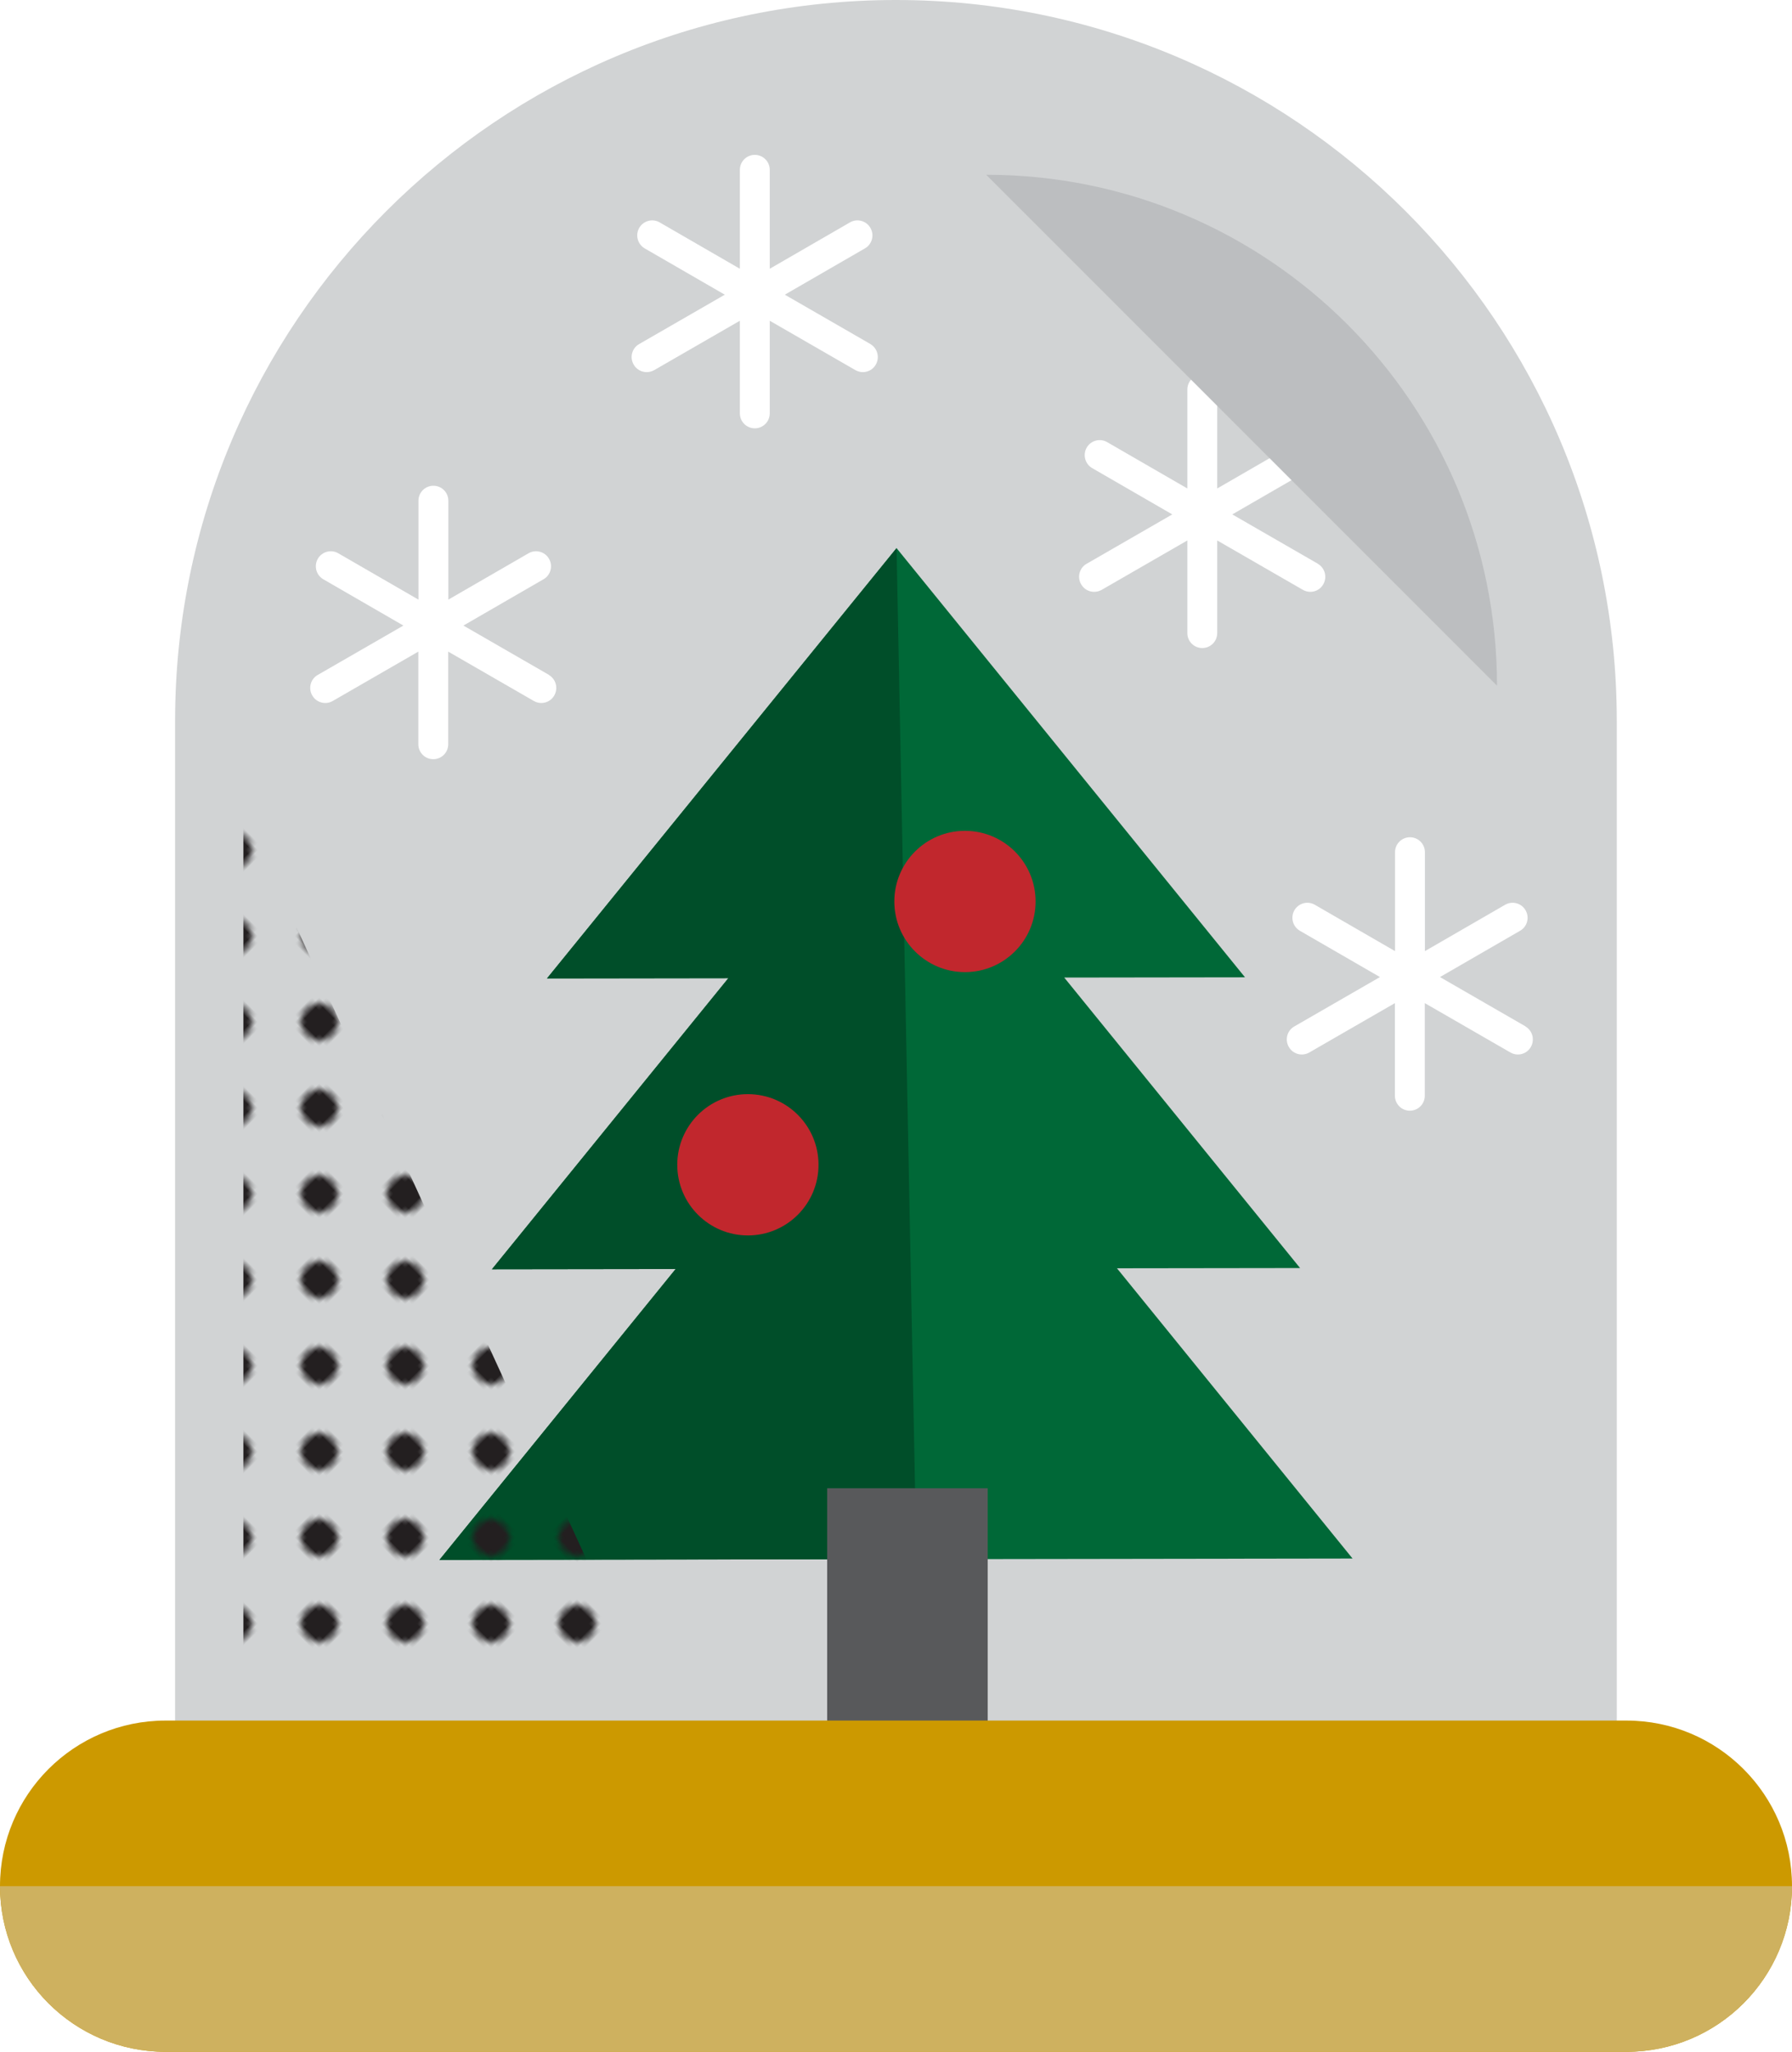 <?xml version="1.0" encoding="UTF-8"?>
<svg id="Layer_2" data-name="Layer 2" xmlns="http://www.w3.org/2000/svg" xmlns:xlink="http://www.w3.org/1999/xlink" viewBox="0 0 145.13 166.13">
  <defs>
    <style>
      .cls-1 {
        fill: #c1272d;
      }

      .cls-1, .cls-2, .cls-3, .cls-4, .cls-5, .cls-6, .cls-7, .cls-8, .cls-9, .cls-10, .cls-11, .cls-12 {
        stroke-width: 0px;
      }

      .cls-2 {
        fill: #58595b;
      }

      .cls-3 {
        fill: none;
      }

      .cls-4 {
        fill: #c90;
      }

      .cls-5 {
        fill: #fff;
      }

      .cls-6 {
        fill: #231f20;
      }

      .cls-7 {
        fill: url(#_6_dpi_30_);
      }

      .cls-8 {
        fill: #bcbec0;
      }

      .cls-9 {
        fill: #d1d3d4;
      }

      .cls-10 {
        fill: #ceb15f;
      }

      .cls-11 {
        fill: #006837;
      }

      .cls-12 {
        fill: #004e29;
      }
    </style>
    <pattern id="_6_dpi_30_" data-name="6 dpi 30%" x="0" y="0" width="48" height="48" patternTransform="translate(-5561.41 -2999.63) rotate(-135) scale(.41 -.41)" patternUnits="userSpaceOnUse" viewBox="0 0 48 48">
      <g>
        <rect class="cls-3" y="0" width="48" height="48"/>
        <g>
          <circle class="cls-6" cx="24" cy="48" r="3.6"/>
          <circle class="cls-6" cx="48" cy="48" r="3.6"/>
          <circle class="cls-6" cx="24" cy="24" r="3.6"/>
          <circle class="cls-6" cx="48" cy="24" r="3.6"/>
          <circle class="cls-6" cx="36" cy="36" r="3.6"/>
          <circle class="cls-6" cx="12" cy="36" r="3.6"/>
          <circle class="cls-6" cx="36" cy="12" r="3.6"/>
          <circle class="cls-6" cx="12" cy="12" r="3.6"/>
        </g>
        <g>
          <circle class="cls-6" cy="48" r="3.6"/>
          <circle class="cls-6" cy="24" r="3.6"/>
        </g>
        <g>
          <circle class="cls-6" cx="24" cy="0" r="3.6"/>
          <circle class="cls-6" cx="48" cy="0" r="3.6"/>
        </g>
        <circle class="cls-6" cy="0" r="3.6"/>
      </g>
    </pattern>
  </defs>
  <g id="Object">
    <g>
      <path class="cls-9" d="m72.56,0C40.32,0,14.18,26.14,14.18,58.38v89.24h116.76V58.38C130.94,26.14,104.8,0,72.56,0Z"/>
      <path class="cls-5" d="m44.47,54.65l-6.94-4,6.49-3.75c.58-.33.78-1.08.44-1.66-.33-.58-1.08-.78-1.66-.44l-6.49,3.75v-8.01c0-.67-.54-1.21-1.21-1.21s-1.21.54-1.21,1.21v8.01l-6.49-3.75c-.58-.34-1.32-.14-1.66.44-.33.58-.14,1.32.44,1.66l6.49,3.75-6.94,4c-.58.33-.78,1.08-.44,1.66.22.39.63.61,1.05.61.21,0,.41-.05.6-.16l6.94-4v7.5c0,.67.54,1.21,1.21,1.21s1.21-.54,1.21-1.21v-7.5l6.94,4c.19.11.4.16.6.16.42,0,.83-.22,1.05-.61.33-.58.14-1.32-.44-1.66Z"/>
      <path class="cls-5" d="m70.5,27.86l-6.94-4,6.49-3.75c.58-.33.78-1.08.44-1.66-.33-.58-1.08-.78-1.66-.44l-6.49,3.75v-8.01c0-.67-.54-1.21-1.21-1.21s-1.21.54-1.21,1.21v8.01l-6.49-3.75c-.58-.34-1.32-.14-1.66.44-.33.58-.14,1.32.44,1.66l6.49,3.75-6.94,4c-.58.33-.78,1.08-.44,1.66.22.39.63.61,1.05.61.21,0,.41-.05.61-.16l6.94-4v7.5c0,.67.54,1.21,1.21,1.21s1.21-.54,1.21-1.21v-7.5l6.94,4c.19.11.4.16.6.16.42,0,.83-.22,1.05-.61.33-.58.14-1.32-.44-1.66Z"/>
      <path class="cls-5" d="m106.74,45.65l-6.94-4,6.49-3.75c.58-.33.78-1.08.44-1.66-.33-.58-1.08-.78-1.66-.44l-6.49,3.75v-8.01c0-.67-.54-1.21-1.21-1.21s-1.21.54-1.21,1.21v8.01l-6.49-3.75c-.58-.34-1.32-.14-1.66.44-.33.58-.14,1.32.44,1.66l6.49,3.75-6.94,4c-.58.33-.78,1.08-.44,1.66.22.39.63.61,1.05.61.21,0,.41-.05.61-.16l6.94-4v7.5c0,.67.54,1.21,1.21,1.21s1.21-.54,1.21-1.21v-7.5l6.94,4c.19.11.4.16.6.16.42,0,.83-.22,1.05-.61.33-.58.14-1.32-.44-1.66Z"/>
      <path class="cls-5" d="m123.56,83.11l-6.94-4,6.49-3.75c.58-.33.78-1.08.44-1.66-.33-.58-1.08-.78-1.66-.44l-6.49,3.75v-8.01c0-.67-.54-1.21-1.21-1.21s-1.21.54-1.21,1.21v8.01l-6.49-3.75c-.58-.34-1.32-.14-1.66.44-.33.58-.14,1.32.44,1.66l6.49,3.75-6.94,4c-.58.33-.78,1.08-.44,1.66.22.39.63.61,1.05.61.21,0,.41-.05.6-.16l6.94-4v7.5c0,.67.54,1.21,1.21,1.21s1.21-.54,1.21-1.21v-7.5l6.94,4c.19.11.4.16.6.16.42,0,.83-.22,1.05-.61.33-.58.14-1.32-.44-1.66Z"/>
      <g>
        <polygon class="cls-11" points="109.54 126.19 90.46 102.69 105.29 102.67 86.19 79.15 100.83 79.13 72.61 44.38 44.3 79.22 58.99 79.2 39.84 102.77 54.72 102.75 35.59 126.3 109.54 126.19"/>
        <polygon class="cls-12" points="74.22 126.24 35.59 126.3 54.72 102.75 39.84 102.77 58.99 79.2 44.3 79.22 72.61 44.38 74.22 126.24"/>
        <rect class="cls-2" x="66.99" y="120.5" width="13" height="19"/>
        <circle class="cls-1" cx="78.15" cy="72.99" r="5.72"/>
        <circle class="cls-1" cx="60.57" cy="94.31" r="5.72"/>
      </g>
      <path class="cls-8" d="m121.24,55.52c0-22.85-18.52-41.37-41.37-41.37l41.37,41.37Z"/>
      <g>
        <path class="cls-4" d="m145.13,152.72c0,7.41-6,13.41-13.41,13.41H13.41c-7.41,0-13.41-6-13.41-13.41h0c0-7.41,6-13.41,13.41-13.41h118.31c7.41,0,13.41,6,13.41,13.41h0Z"/>
        <path class="cls-10" d="m0,152.72c0,7.41,6,13.41,13.41,13.41h118.31c7.41,0,13.41-6,13.41-13.41H0Z"/>
      </g>
      <polygon class="cls-7" points="19.71 65.71 19.71 134.92 51.47 134.92 19.71 65.71"/>
    </g>
  </g>
</svg>